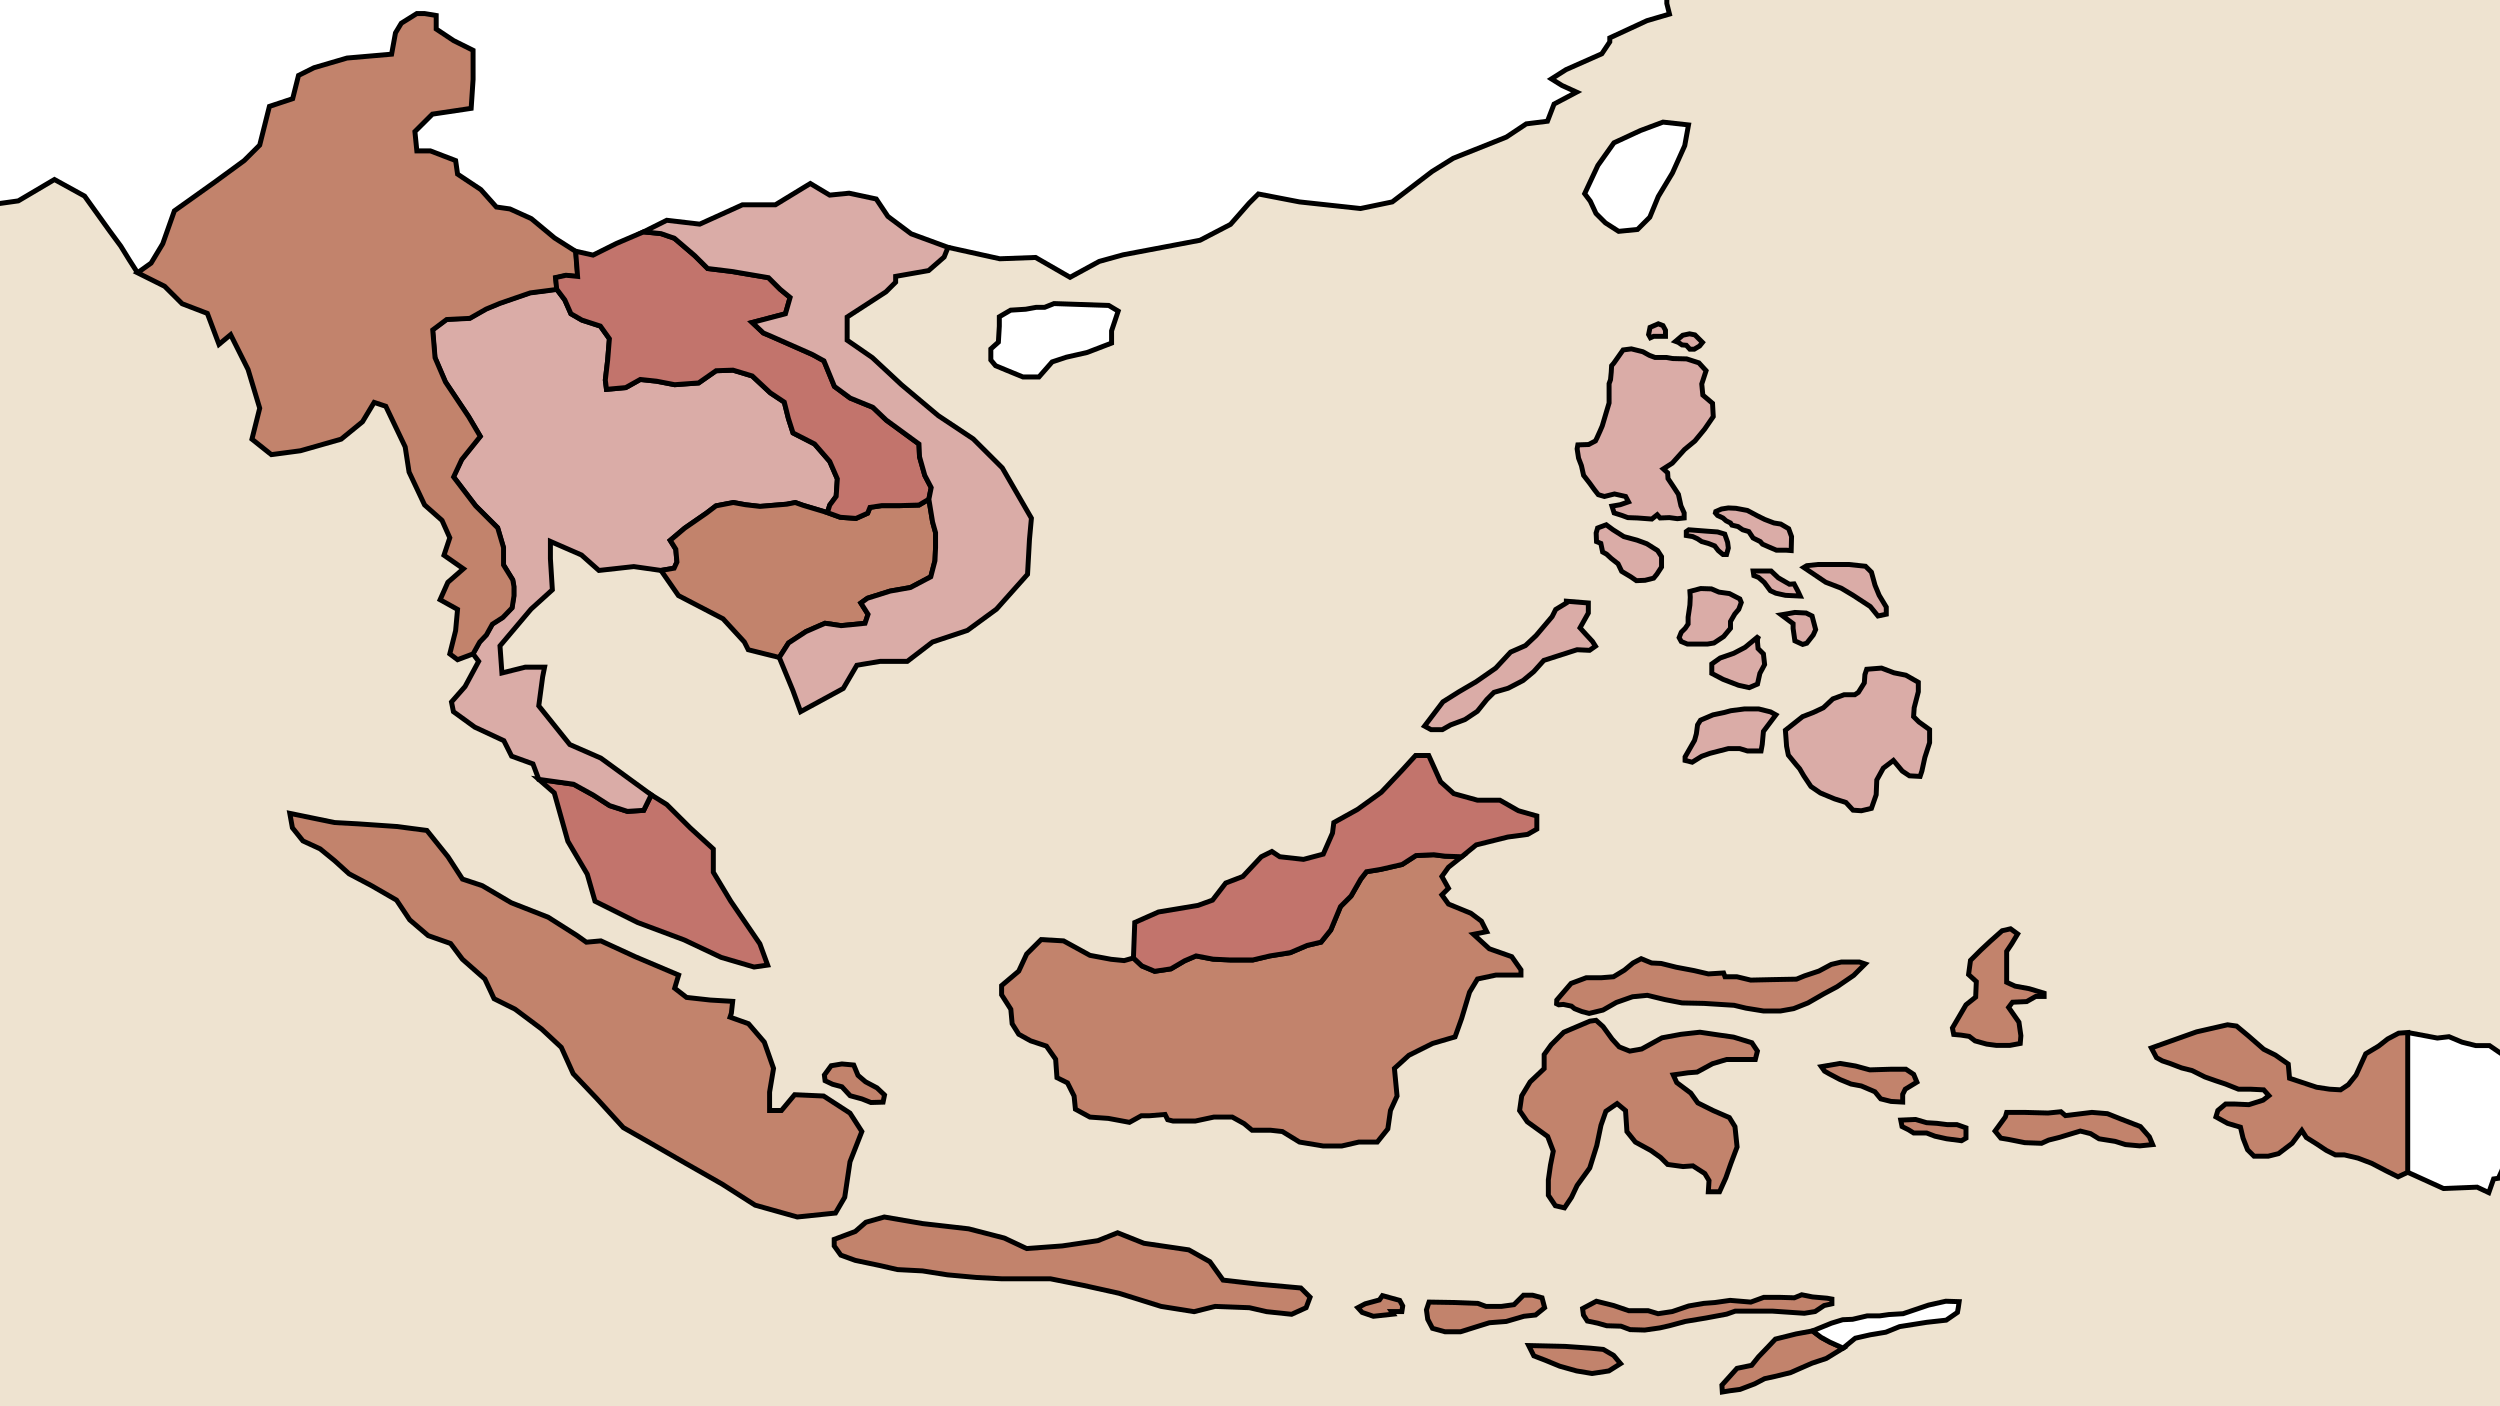 <?xml version="1.0" encoding="UTF-8" standalone="no"?>
<svg
   xmlns:dc="http://purl.org/dc/elements/1.1/"
   xmlns:cc="http://creativecommons.org/ns#"
   xmlns:rdf="http://www.w3.org/1999/02/22-rdf-syntax-ns#"
   xmlns:svg="http://www.w3.org/2000/svg"
   xmlns="http://www.w3.org/2000/svg"
   xmlns:sodipodi="http://sodipodi.sourceforge.net/DTD/sodipodi-0.dtd"
   xmlns:inkscape="http://www.inkscape.org/namespaces/inkscape"
   inkscape:version="1.0 (4035a4f, 2020-05-01)"
   sodipodi:docname="map.svg"
   width="1920"
   height="1080"
   viewBox="0 0 508 285.75"
   version="1.1"
   id="svg8">
  <rect x="0" y="0" width="508" height="285.75" fill="#333333" stroke="none"/>
  <sodipodi:namedview
     inkscape:current-layer="svg8"
     inkscape:window-maximized="0"
     inkscape:window-y="0"
     inkscape:window-x="0"
     inkscape:cy="286.224"
     inkscape:cx="1318.7091"
     inkscape:zoom="0.28533009"
     showgrid="false"
     id="namedview930"
     inkscape:window-height="900"
     inkscape:window-width="1440"
     inkscape:pageshadow="2"
     inkscape:pageopacity="0"
     guidetolerance="10"
     gridtolerance="10"
     objecttolerance="10"
     borderopacity="1"
     bordercolor="#666666"
     pagecolor="#ffffff" />
  <defs
     id="defs2">
    <clipPath
       clipPathUnits="userSpaceOnUse"
       id="clipPath860">
      <rect
         style="fill:#00ffff;fill-opacity:0.479;stroke:#ffffff;stroke-width:0;stroke-linecap:round;paint-order:fill markers stroke"
         id="rect862"
         width="217.484"
         height="195.617"
         x="43.019"
         y="18.912" />
    </clipPath>
    <clipPath
       id="clipPath908"
       clipPathUnits="userSpaceOnUse">
      <path
         id="path906"
         d="M 42.016,55.457 H 241.493 V 244.645 H 42.016 Z" />
    </clipPath>
    <clipPath
       id="clipPath1029"
       clipPathUnits="userSpaceOnUse">
      <path
         id="path1027"
         d="M 0,0 H 595.2 V 841.8 H 0 Z" />
    </clipPath>
  </defs>
  <rect
     y="-1.171"
     x="-1.696"
     height="288.312"
     width="515.146"
     id="rect884"
     style="fill:#eee3d0;fill-opacity:1;stroke:#c2836c;stroke-width:0;stroke-linecap:round;stroke-miterlimit:4;stroke-dasharray:none;paint-order:fill markers stroke" />
  <path
     id="path1013"
     d="m 489.249,209.805 6.021,1.129 2.369,-0.278 2.647,1.112 2.787,0.695 h 2.787 l 2.229,1.529 1.811,1.112 -0.139,16.538 0.279,4.447 -0.975,-0.278 -0.697,2.085 -0.697,1.529 -0.975,0.139 -0.975,2.78 -2.369,-1.112 -6.827,0.278 -7.275,-3.301 v 0"
     style="fill:#ffffff;stroke:#000000;stroke-width:1.008;stroke-linecap:butt;stroke-linejoin:miter;stroke-miterlimit:4;stroke-dasharray:none;stroke-opacity:1" />
  <path
     id="path874"
     style="fill:#c2746c;fill-opacity:1;stroke:#000000;stroke-width:1.008;stroke-linecap:butt;stroke-linejoin:miter;stroke-miterlimit:4;stroke-dasharray:none;stroke-opacity:1"
     d="m 132.337,161.513 -1.541,3.147 -3.297,0.212 -3.616,-1.167 -3.297,-2.122 -4.041,-2.227 -7.068,-0.989 3.153,2.752 2.759,9.828 3.941,6.683 1.577,5.504 8.671,4.324 9.459,3.538 7.488,3.538 6.7,1.966 2.759,-0.393 -1.576,-4.324 -5.912,-8.648 -3.547,-5.896 v -4.718 l -4.729,-4.324 -4.729,-4.717 z" />
  <path
     id="path880"
     style="fill:#daaca7;fill-opacity:1;stroke:#000000;stroke-width:1.008;stroke-linecap:butt;stroke-linejoin:miter;stroke-miterlimit:4;stroke-dasharray:none;stroke-opacity:1"
     d="m 113.117,58.755 -5.425,0.706 -6.132,2.117 -2.83,1.176 -3.302,1.882 -4.717,0.235 -2.83,2.117 0.472,5.646 2.122,4.94 4.717,7.057 2.359,3.999 -3.774,4.705 -1.651,3.529 4.481,5.881 4.482,4.47 1.179,4 v 3.529 l 1.887,3.058 0.236,1.353 v 1.888 l -0.379,2.417 -1.893,1.964 -2.12,1.36 -1.211,2.19 -1.363,1.435 -1.347,2.406 1.183,1.573 -2.759,5.111 -2.759,3.145 0.394,1.965 4.335,3.145 5.912,2.752 1.577,3.145 4.335,1.573 1.183,3.145 7.068,0.989 4.041,2.227 3.297,2.122 3.616,1.167 3.297,-0.212 1.541,-3.147 -10.248,-7.469 -6.306,-2.752 -6.306,-7.862 0.788,-5.897 0.394,-1.965 h -3.941 l -4.729,1.18 -0.394,-5.504 6.306,-7.47 4.336,-3.931 -0.394,-6.29 v -3.538 l 6.306,2.752 3.547,3.145 7.094,-0.786 5.518,0.786 2.673,-0.459 0.567,-1.244 -0.227,-2.6 -1.134,-1.809 2.948,-2.487 4.421,-3.053 1.927,-1.47 3.514,-0.679 2.494,0.452 2.947,0.339 5.442,-0.452 1.7,-0.339 1.587,0.565 4.965,1.486 0.474,-1.536 1.303,-1.772 0.237,-3.545 -1.54,-3.545 -3.08,-3.544 -4.383,-2.245 -0.947,-2.954 -0.829,-3.309 -2.843,-1.891 -3.672,-3.427 -3.909,-1.181 -3.436,0.118 -3.553,2.481 -4.857,0.354 -3.672,-0.709 -3.317,-0.354 -2.962,1.654 -3.909,0.354 -0.237,-1.891 0.474,-4.017 0.355,-4.372 -1.834,-2.574 -3.734,-1.207 -2.251,-1.3 -1.241,-2.81 z" />
  <path
     id="path877"
     style="fill:#c2836c;fill-opacity:1;stroke:#000000;stroke-width:1.008;stroke-linecap:butt;stroke-linejoin:miter;stroke-miterlimit:4;stroke-dasharray:none;stroke-opacity:1"
     d="m 158.349,133.602 1.89,-2.958 3.521,-2.301 3.885,-1.695 3.278,0.484 4.857,-0.484 0.607,-1.816 -1.457,-2.301 1.336,-0.969 4.614,-1.453 4.128,-0.726 4.128,-2.18 0.85,-3.27 0.122,-2.664 v -3.028 l -0.607,-2.18 -0.754,-4.616 -2.014,1.182 -3.909,0.118 h -3.672 l -2.369,0.354 -0.474,1.182 -2.369,1.063 -3.199,-0.236 -2.606,-0.945 -4.965,-1.486 -1.587,-0.565 -1.7,0.339 -5.442,0.452 -2.947,-0.339 -2.494,-0.452 -3.514,0.679 -1.927,1.47 -4.421,3.053 -2.948,2.487 1.134,1.809 0.227,2.6 -0.567,1.244 -2.673,0.459 3.547,5.11 9.064,4.718 4.335,4.717 0.788,1.572 z" />
  <path
     style="fill:#c2836c;fill-opacity:1;stroke:#000000;stroke-width:1.008;stroke-linecap:butt;stroke-linejoin:miter;stroke-miterlimit:4;stroke-dasharray:none;stroke-opacity:1"
     d="m 58.883,165.273 9.107,1.87 4.822,0.267 7.768,0.534 6.161,0.802 4.286,5.343 2.946,4.542 4.018,1.336 5.893,3.473 7.5,2.939 5.893,3.74 1.875,1.336 2.946,-0.267 6.964,3.206 8.839,3.74 -0.804,2.672 2.411,1.87 4.822,0.534 4.554,0.267 -0.268,2.405 -0.268,0.802 3.75,1.336 3.214,3.74 1.875,5.343 -0.804,4.809 v 3.74 h 2.411 l 2.679,-3.206 5.893,0.267 5.357,3.473 2.411,3.74 -2.411,6.145 -1.071,7.214 -1.875,3.206 -7.768,0.802 -8.572,-2.405 -6.697,-4.275 -7.5,-4.275 -6.964,-4.008 -5.625,-3.206 -5.357,-5.878 -4.822,-5.076 -2.411,-5.343 -4.018,-3.74 -5.357,-4.008 -4.286,-2.137 -1.875,-4.008 -4.554,-4.008 -2.411,-3.206 -4.554,-1.603 -3.75,-3.206 -2.679,-4.008 -5.089,-2.939 -4.554,-2.405 -2.946,-2.672 -2.946,-2.405 -3.482,-1.603 -2.143,-2.672 z"
     id="path886" />
  <path
     style="fill:#c2836c;fill-opacity:1;stroke:#000000;stroke-width:1.008;stroke-linecap:butt;stroke-linejoin:miter;stroke-miterlimit:4;stroke-dasharray:none;stroke-opacity:1"
     d="m 169.51,251.837 4.286,-1.603 2.143,-1.87 3.75,-1.069 7.768,1.336 9.375,1.069 7.232,1.87 4.554,2.137 7.232,-0.534 7.232,-1.069 4.018,-1.603 5.357,2.137 9.107,1.336 4.286,2.405 2.679,3.74 6.964,0.802 8.839,0.802 1.875,1.87 -0.804,2.137 -2.946,1.336 -5.089,-0.534 -3.482,-0.801 -6.964,-0.267 -4.286,1.069 -6.697,-1.069 -8.572,-2.672 -7.232,-1.603 -6.697,-1.336 h -9.911 l -5.089,-0.267 -5.893,-0.534 -5.089,-0.802 -5.089,-0.267 -3.482,-0.802 -5.089,-1.069 -2.946,-1.069 -1.339,-1.87 z"
     id="path888" />
  <path
     d="m 297.012,174.089 -3.402,-0.119 -2.257,-0.288 -3.628,0.164 -2.803,1.809 -4.288,0.987 -2.968,0.494 -1.154,1.48 -1.979,3.454 -2.144,2.138 -1.979,4.77 -1.979,2.467 -2.803,0.658 -3.463,1.48 -4.123,0.658 -3.463,0.822 h -4.617 l -3.463,-0.164 -3.463,-0.658 -2.309,0.987 -2.804,1.645 -3.298,0.493 -2.605,-1.097 -1.707,-1.608 -1.875,0.534 -2.679,-0.267 -4.286,-0.801 -5.357,-2.939 -4.554,-0.267 -2.947,2.939 -1.607,3.474 -3.482,2.939 v 1.87 l 1.875,2.939 0.268,2.939 1.339,2.138 2.41,1.336 3.214,1.069 1.875,2.672 0.268,3.74 2.143,1.068 1.339,2.672 0.268,2.672 2.946,1.603 3.75,0.267 4.286,0.801 2.411,-1.336 h 1.607 l 3.214,-0.267 0.536,1.068 1.072,0.267 h 4.554 l 3.75,-0.802 h 3.75 l 2.411,1.336 1.607,1.336 h 3.75 l 2.411,0.267 3.482,2.137 4.822,0.802 h 3.75 l 3.482,-0.802 h 3.75 l 2.143,-2.672 0.536,-3.74 1.339,-2.939 -0.536,-5.611 2.946,-2.672 4.822,-2.405 4.554,-1.336 1.339,-3.74 1.607,-5.344 1.607,-2.672 3.75,-0.801 h 5.089 v -1.069 l -1.875,-2.672 -4.554,-1.603 -3.214,-2.939 2.679,-0.534 -1.071,-2.137 -2.143,-1.603 -4.554,-1.87 -1.339,-1.87 1.339,-1.336 -1.339,-2.405 1.339,-1.87 z"
     style="fill:#c2836c;fill-opacity:1;stroke:#000000;stroke-width:1.008;stroke-linecap:butt;stroke-linejoin:miter;stroke-miterlimit:4;stroke-dasharray:none;stroke-opacity:1"
     id="path890" />
  <path
     d="m 287.638,153.517 -2.679,2.939 -4.285,4.542 -4.822,3.474 -4.822,2.672 -0.268,2.137 -1.875,4.275 -4.018,1.069 -4.822,-0.534 -1.607,-1.069 -2.143,1.069 -3.75,4.007 -3.482,1.336 -2.678,3.474 -2.947,1.069 -8.036,1.336 -4.821,2.137 -0.268,7.213 1.707,1.608 2.605,1.097 3.298,-0.493 2.804,-1.645 2.309,-0.987 3.463,0.658 3.463,0.164 h 4.617 l 3.463,-0.822 4.123,-0.658 3.463,-1.48 2.803,-0.658 1.979,-2.467 1.979,-4.77 2.144,-2.138 1.979,-3.454 1.154,-1.48 2.968,-0.494 4.288,-0.987 2.803,-1.809 3.628,-0.164 2.257,0.288 3.402,0.119 2.947,-2.405 6.429,-1.603 4.018,-0.534 1.875,-1.069 v -1.069 -1.603 l -3.75,-1.069 -3.75,-2.137 h -4.554 l -4.821,-1.336 -2.679,-2.405 -2.411,-5.344 z"
     style="fill:#c2746c;fill-opacity:1;stroke:#000000;stroke-width:1.008;stroke-linecap:butt;stroke-linejoin:miter;stroke-miterlimit:4;stroke-dasharray:none;stroke-opacity:1"
     id="path977" />
  <path
     id="path894"
     d="m 167.512,218.442 1.382,-1.886 2.182,-0.363 2.4,0.218 0.873,2.104 1.528,1.306 2.328,1.233 1.528,1.451 -0.291,1.451 -2.473,0.072 -1.819,-0.726 -2.4,-0.653 -1.673,-1.814 -1.891,-0.508 -1.528,-0.726 z"
     style="fill:#c2836c;fill-opacity:1;stroke:#000000;stroke-width:1.008;stroke-linecap:butt;stroke-linejoin:miter;stroke-miterlimit:4;stroke-dasharray:none;stroke-opacity:1" />
  <path
     id="path896"
     d="m 283.102,267.032 -4.032,0.437 -2.279,-0.787 -0.876,-0.962 1.49,-0.787 2.893,-0.787 0.614,-0.874 3.506,0.962 0.614,1.137 -0.175,1.137 h -1.402 -0.701 z"
     style="fill:#c2836c;fill-opacity:1;stroke:#000000;stroke-width:1.008;stroke-linecap:butt;stroke-linejoin:miter;stroke-miterlimit:4;stroke-dasharray:none;stroke-opacity:1" />
  <path
     id="path898"
     d="m 290.377,264.584 5.259,0.087 4.646,0.175 1.665,0.612 h 3.155 l 2.542,-0.35 1.928,-1.923 h 1.841 l 1.928,0.525 0.526,2.011 -1.841,1.486 -2.367,0.262 -3.594,1.049 -3.418,0.262 -2.805,0.874 -3.068,0.962 h -3.155 l -2.542,-0.699 -0.964,-1.836 -0.263,-1.923 z"
     style="fill:#c2836c;fill-opacity:1;stroke:#000000;stroke-width:1.008;stroke-linecap:butt;stroke-linejoin:miter;stroke-miterlimit:4;stroke-dasharray:none;stroke-opacity:1" />
  <path
     id="path900"
     d="m 310.624,273.414 7.45,0.175 4.996,0.35 2.717,0.262 2.104,1.224 1.402,1.661 -2.367,1.486 -3.418,0.525 -3.155,-0.525 -3.418,-0.962 -2.98,-1.224 -2.279,-0.874 z"
     style="fill:#c2836c;fill-opacity:1;stroke:#000000;stroke-width:1.008;stroke-linecap:butt;stroke-linejoin:miter;stroke-miterlimit:4;stroke-dasharray:none;stroke-opacity:1" />
  <path
     id="path902"
     d="m 321.581,265.896 2.805,-1.486 3.506,0.874 3.068,1.049 h 3.944 l 2.016,0.612 2.893,-0.437 3.331,-1.137 3.068,-0.525 2.279,-0.175 3.068,-0.437 4.207,0.35 2.63,-0.962 h 3.243 l 2.98,0.087 1.49,-0.612 2.191,0.437 2.98,0.262 0.964,0.175 v 0.962 l -1.578,0.35 -1.841,1.224 -2.191,0.35 -6.486,-0.437 h -3.857 -3.681 l -1.753,0.612 -4.207,0.787 -4.207,0.699 -3.243,0.874 -1.928,0.437 -3.068,0.437 -2.98,-0.087 -1.841,-0.699 -2.893,-0.087 -1.841,-0.525 -2.104,-0.437 -0.789,-1.224 z"
     style="fill:#c2836c;fill-opacity:1;stroke:#000000;stroke-width:1.008;stroke-linecap:butt;stroke-linejoin:miter;stroke-miterlimit:4;stroke-dasharray:none;stroke-opacity:1" />
  <path
     d="m 374.522,273.939 -2.717,-1.224 -1.754,-0.962 -1.753,-1.311 -3.331,0.612 -4.207,1.049 -1.402,1.486 -2.016,2.098 -1.402,1.748 -2.981,0.612 -3.068,3.41 0.088,1.399 1.578,-0.262 2.016,-0.262 2.981,-1.137 2.016,-1.049 2.016,-0.437 3.243,-0.787 1.578,-0.699 2.805,-1.224 2.892,-0.962 z"
     style="fill:#c2836c;fill-opacity:1;stroke:#000000;stroke-width:1.008;stroke-linecap:butt;stroke-linejoin:miter;stroke-miterlimit:4;stroke-dasharray:none;stroke-opacity:1"
     id="path904" />
  <path
     d="m 395.383,264.409 -3.506,0.787 -5.172,1.749 -2.892,0.175 -1.841,0.262 h -2.542 l -2.98,0.699 -2.016,0.087 -2.279,0.699 -3.857,1.574 1.753,1.311 1.754,0.962 2.717,1.224 2.454,-2.011 3.068,-0.699 3.155,-0.525 2.805,-1.137 5.522,-0.874 3.944,-0.437 2.279,-1.574 0.175,-0.962 0.175,-1.224 z"
     style="fill:#ffffff;fill-opacity:1;stroke:#000000;stroke-width:1.008;stroke-linecap:butt;stroke-linejoin:miter;stroke-miterlimit:4;stroke-dasharray:none;stroke-opacity:1"
     id="path980" />
  <path
     id="path910"
     d="m 323.061,207.5 -5.297,2.246 -2.566,2.559 -1.426,1.991 v 2.844 l -2.851,2.702 -1.711,2.844 -0.428,2.986 1.568,2.275 4.134,2.986 1.14,2.986 -0.57,2.844 -0.428,2.986 v 3.128 l 1.426,2.133 1.853,0.427 1.426,-2.133 1.14,-2.417 2.566,-3.555 1.426,-4.55 0.855,-4.124 0.998,-2.844 2.281,-1.564 1.711,1.422 0.285,4.266 1.711,2.133 3.136,1.706 1.996,1.422 1.426,1.422 3.136,0.427 1.996,-0.142 2.424,1.564 0.855,1.422 -0.143,2.275 h 2.281 l 1.283,-2.844 0.998,-2.844 1.283,-3.413 -0.428,-4.124 -1.14,-1.848 -3.279,-1.422 -3.136,-1.564 -1.426,-1.991 -2.851,-2.133 -0.713,-1.564 2.994,-0.427 1.853,-0.142 3.136,-1.706 2.851,-0.853 h 4.277 1.568 l 0.428,-1.706 -1.14,-1.706 -3.707,-1.138 -2.994,-0.427 -3.849,-0.569 -3.849,0.427 -3.849,0.711 -4.134,2.275 -2.424,0.427 -2.138,-0.853 -1.426,-1.564 -1.853,-2.559 -1.426,-1.28 z"
     style="fill:#c2836c;fill-opacity:1;stroke:#000000;stroke-width:1.008;stroke-linecap:butt;stroke-linejoin:miter;stroke-miterlimit:4;stroke-dasharray:none;stroke-opacity:1" />
  <path
     id="path912"
     d="m 316.336,203.212 2.906,-3.381 3.099,-1.159 h 3.099 l 2.421,-0.193 2.228,-1.352 1.743,-1.449 1.647,-0.869 2.131,0.869 1.937,0.097 3.099,0.773 3.584,0.676 2.906,0.676 3.099,-0.193 0.291,0.773 h 2.421 l 2.809,0.676 4.262,-0.097 5.036,-0.097 1.647,-0.676 2.906,-0.966 2.518,-1.352 2.034,-0.483 h 3.68 l 1.162,0.386 -2.325,2.319 -3.39,2.319 -2.712,1.449 -3.196,1.836 -2.906,1.159 -2.712,0.483 h -3.39 l -3.584,-0.58 -2.421,-0.58 -6.102,-0.386 -4.455,-0.097 -3.487,-0.676 -3.584,-0.869 -3.002,0.29 -3.293,1.159 -2.712,1.546 -2.816,0.684 -1.457,-0.377 -1.511,-0.592 -0.621,-0.511 -1.646,-0.35 -0.945,0.081 -0.432,-0.215 z"
     style="fill:#c2836c;fill-opacity:1;stroke:#000000;stroke-width:1.008;stroke-linecap:butt;stroke-linejoin:miter;stroke-miterlimit:4;stroke-dasharray:none;stroke-opacity:1" />
  <path
     id="path914"
     d="m 370.092,216.743 3.806,-0.654 3.149,0.524 2.887,0.785 4.331,-0.131 h 3.018 l 1.575,1.047 0.656,1.571 -2.362,1.44 -0.525,1.047 v 1.571 l -2.362,-0.131 -2.1,-0.524 -1.181,-1.44 -2.756,-1.178 -2.1,-0.393 -2.231,-0.916 -2.231,-1.178 -0.919,-0.524 z"
     style="fill:#c2836c;fill-opacity:1;stroke:#000000;stroke-width:1.008;stroke-linecap:butt;stroke-linejoin:miter;stroke-miterlimit:4;stroke-dasharray:none;stroke-opacity:1" />
  <path
     id="path916"
     d="m 386.234,227.607 3.018,-0.131 2.231,0.654 2.1,0.131 2.1,0.262 h 1.968 l 1.837,0.654 v 2.094 l -0.919,0.524 -3.018,-0.393 -2.362,-0.524 -1.706,-0.654 h -2.625 l -1.05,-0.654 -1.312,-0.654 z"
     style="fill:#c2836c;fill-opacity:1;stroke:#000000;stroke-width:1.008;stroke-linecap:butt;stroke-linejoin:miter;stroke-miterlimit:4;stroke-dasharray:none;stroke-opacity:1" />
  <path
     id="path918"
     d="m 396.732,208.889 2.756,-4.712 1.968,-1.571 0.131,-3.141 -1.575,-1.44 0.394,-2.88 2.1,-2.094 1.968,-1.832 2.362,-2.094 1.706,-0.393 1.444,1.047 -1.181,1.963 -1.05,1.571 v 3.665 2.618 l 1.706,0.785 2.887,0.524 3.018,0.916 v 0.654 h -1.706 l -1.837,1.047 -2.887,0.131 -0.787,1.047 2.1,3.011 0.394,2.749 -0.131,1.571 -2.1,0.393 h -2.756 l -1.968,-0.262 -2.362,-0.654 -1.181,-0.916 -1.706,-0.262 -1.444,-0.131 z"
     style="fill:#c2836c;fill-opacity:1;stroke:#000000;stroke-width:1.008;stroke-linecap:butt;stroke-linejoin:miter;stroke-miterlimit:4;stroke-dasharray:none;stroke-opacity:1" />
  <path
     id="path920"
     d="m 405.393,229.832 2.1,-2.88 0.262,-0.916 h 3.543 l 4.856,0.131 2.625,-0.262 0.919,0.785 5.38,-0.654 3.15,0.262 2.625,1.047 4.068,1.571 1.837,2.094 0.656,1.571 -2.625,0.262 -2.887,-0.262 -2.1,-0.654 -3.281,-0.524 -1.706,-1.047 -2.1,-0.524 -4.331,1.309 -2.1,0.524 -1.444,0.654 -3.412,-0.131 -3.281,-0.654 -1.575,-0.262 z"
     style="fill:#c2836c;fill-opacity:1;stroke:#000000;stroke-width:1.008;stroke-linecap:butt;stroke-linejoin:miter;stroke-miterlimit:4;stroke-dasharray:none;stroke-opacity:1" />
  <path
     id="path922"
     d="m 437.151,212.947 9.186,-3.272 6.299,-1.44 1.837,0.262 2.362,1.963 3.15,2.749 2.362,1.178 2.625,1.832 0.262,2.88 2.756,0.916 2.756,0.916 2.625,0.393 2.231,0.131 1.575,-1.047 1.575,-1.963 1.968,-4.319 2.625,-1.571 1.837,-1.44 2.231,-1.178 1.837,-0.131 v 28.404 l -1.968,0.916 -2.362,-1.178 -3.018,-1.571 -2.756,-1.047 -2.756,-0.654 h -1.837 l -1.837,-0.916 -1.968,-1.309 -2.1,-1.309 -0.919,-1.44 -1.968,2.618 -2.756,2.094 -2.1,0.524 h -2.887 l -1.312,-1.309 -0.919,-2.356 -0.525,-2.225 -2.625,-0.785 -2.362,-1.309 0.394,-1.309 1.575,-1.309 h 1.837 l 2.887,0.131 2.887,-0.916 1.181,-0.916 -1.05,-1.178 -2.625,-0.131 h -2.493 l -2.625,-1.047 -1.968,-0.654 -2.231,-0.785 -2.625,-1.309 -2.1,-0.524 -2.362,-0.916 -1.575,-0.524 -1.181,-0.654 z"
     style="fill:#c2836c;fill-opacity:1;stroke:#000000;stroke-width:1.008;stroke-linecap:butt;stroke-linejoin:miter;stroke-miterlimit:4;stroke-dasharray:none;stroke-opacity:1" />
  <path
     id="path924"
     d="m 289.465,147.544 3.739,-4.932 3.256,-2.045 3.497,-2.045 3.98,-2.767 3.015,-3.248 3.015,-1.323 2.171,-2.045 3.256,-3.849 0.724,-1.444 2.171,-1.323 v -0.361 l 4.462,0.361 v 2.045 l -1.688,3.007 1.085,1.203 1.447,1.564 0.603,0.962 -1.206,0.842 -2.533,-0.12 -3.377,1.083 -3.377,1.083 -2.05,2.286 -2.171,1.804 -3.015,1.564 -2.894,0.842 -1.447,1.443 -1.93,2.406 -2.533,1.684 -2.894,1.083 -1.688,0.962 h -2.291 z"
     style="fill:#daaca7;fill-opacity:1;stroke:#000000;stroke-width:1.008;stroke-linecap:butt;stroke-linejoin:miter;stroke-miterlimit:4;stroke-dasharray:none;stroke-opacity:1" />
  <path
     id="path926"
     d="m 362.79,148.386 3.497,-2.767 2.171,-0.842 2.05,-0.962 1.93,-1.804 2.291,-0.842 h 2.171 l 0.724,-0.481 1.206,-1.925 0.121,-1.684 0.362,-1.083 3.015,-0.241 2.533,0.962 2.412,0.481 2.533,1.444 v 1.925 l -0.844,3.248 -0.121,1.804 1.085,1.083 2.171,1.564 v 2.646 l -0.965,3.007 -0.603,2.767 -0.362,1.083 -2.171,-0.12 -1.447,-0.962 -1.809,-2.165 -2.05,1.564 -1.327,2.406 -0.121,3.007 -0.965,2.767 -2.05,0.481 -1.688,-0.12 -1.447,-1.564 -2.291,-0.722 -2.894,-1.203 -1.93,-1.323 -1.447,-2.165 -0.844,-1.443 -0.724,-0.842 -1.568,-1.925 -0.362,-1.804 -0.121,-1.684 z"
     style="fill:#daaca7;fill-opacity:1;stroke:#000000;stroke-width:1.008;stroke-linecap:butt;stroke-linejoin:miter;stroke-miterlimit:4;stroke-dasharray:none;stroke-opacity:1" />
  <path
     id="path928"
     d="m 342.409,153.799 1.93,-3.368 0.362,-1.323 0.241,-1.804 0.603,-0.962 2.533,-1.083 2.291,-0.481 1.327,-0.361 2.774,-0.361 h 2.894 l 2.412,0.601 1.085,0.601 -2.533,3.368 -0.241,2.646 -0.241,1.323 h -2.774 l -1.568,-0.481 h -2.291 l -3.739,0.962 -1.688,0.601 -1.93,1.203 -1.447,-0.361 z"
     style="fill:#daaca7;fill-opacity:1;stroke:#000000;stroke-width:1.008;stroke-linecap:butt;stroke-linejoin:miter;stroke-miterlimit:4;stroke-dasharray:none;stroke-opacity:1" />
  <path
     id="path930"
     d="m 357.363,129.26 -2.774,2.286 -2.291,1.203 -2.774,0.962 -1.688,1.203 v 1.925 l 2.291,1.203 3.136,1.203 2.171,0.481 1.688,-0.722 0.482,-2.165 0.965,-1.804 -0.241,-2.165 -1.085,-1.083 -0.121,-1.323 v -0.601 z"
     style="fill:#daaca7;fill-opacity:1;stroke:#000000;stroke-width:1.008;stroke-linecap:butt;stroke-linejoin:miter;stroke-miterlimit:4;stroke-dasharray:none;stroke-opacity:1" />
  <path
     id="path932"
     d="m 361.946,124.929 2.412,1.804 v 0.962 l 0.362,2.526 1.568,0.722 0.844,-0.241 1.327,-1.684 0.482,-1.083 -0.724,-2.767 -1.206,-0.601 -2.291,-0.12 -1.327,0.241 z"
     style="fill:#daaca7;fill-opacity:1;stroke:#000000;stroke-width:1.008;stroke-linecap:butt;stroke-linejoin:miter;stroke-miterlimit:4;stroke-dasharray:none;stroke-opacity:1" />
  <path
     id="path934"
     d="m 366.529,115.306 4.462,3.007 3.136,1.203 2.412,1.443 3.497,2.286 1.568,1.925 1.688,-0.361 v -1.443 l -1.447,-2.406 -0.844,-2.045 -0.724,-2.646 -1.206,-1.203 -3.377,-0.361 h -6.271 l -2.291,0.241 z"
     style="fill:#daaca7;fill-opacity:1;stroke:#000000;stroke-width:1.008;stroke-linecap:butt;stroke-linejoin:miter;stroke-miterlimit:4;stroke-dasharray:none;stroke-opacity:1" />
  <path
     id="path936"
     d="m 356.234,116.025 h 3.649 l 1.46,1.383 2.263,1.31 0.949,-0.073 0.803,1.529 0.438,0.946 -2.992,-0.146 -1.971,-0.437 -1.095,-0.51 -1.241,-1.674 -1.168,-1.019 -0.949,-0.364 z"
     style="fill:#daaca7;fill-opacity:1;stroke:#000000;stroke-width:1.008;stroke-linecap:butt;stroke-linejoin:miter;stroke-miterlimit:4;stroke-dasharray:none;stroke-opacity:1" />
  <path
     id="path938"
     d="m 343.388,120.174 2.189,-0.582 2.19,0.073 1.533,0.655 2.117,0.291 2.117,1.092 0.292,0.728 -0.511,1.383 -0.803,0.946 -0.876,1.529 v 1.383 l -1.387,1.674 -1.971,1.31 -1.314,0.218 h -2.19 -1.898 l -1.241,-0.51 -0.438,-0.801 0.438,-1.092 0.803,-0.801 0.584,-0.874 v -1.383 l 0.365,-2.475 0.073,-1.602 z"
     style="fill:#daaca7;fill-opacity:1;stroke:#000000;stroke-width:1.008;stroke-linecap:butt;stroke-linejoin:miter;stroke-miterlimit:4;stroke-dasharray:none;stroke-opacity:1" />
  <path
     id="path944"
     d="m 324.34,108.308 0.292,-1.019 1.752,-0.655 1.387,1.019 2.19,1.383 2.7,0.728 1.971,0.728 2.19,1.383 0.803,1.238 v 2.111 l -0.949,1.456 -0.657,0.801 -1.752,0.437 -1.752,0.073 -1.168,-0.801 -1.825,-1.092 -0.73,-1.529 -1.387,-1.092 -0.949,-0.874 -0.803,-0.437 -0.365,-1.747 -0.876,-0.364 z"
     style="fill:#daaca7;fill-opacity:1;stroke:#000000;stroke-width:1.008;stroke-linecap:butt;stroke-linejoin:miter;stroke-miterlimit:4;stroke-dasharray:none;stroke-opacity:1" />
  <path
     id="path946"
     d="m 343.169,107.653 3.795,0.291 2.044,0.146 1.46,0.437 0.584,1.674 0.146,1.165 -0.365,1.31 h -0.73 l -0.949,-0.801 -0.73,-0.946 -1.314,-0.51 -1.314,-0.364 -0.876,-0.582 -0.949,-0.437 -1.314,-0.218 v -0.146 -0.655 z"
     style="fill:#daaca7;fill-opacity:1;stroke:#000000;stroke-width:1.008;stroke-linecap:butt;stroke-linejoin:miter;stroke-miterlimit:4;stroke-dasharray:none;stroke-opacity:1" />
  <path
     id="path950"
     d="m 348.643,103.941 1.168,-0.51 1.387,-0.218 1.533,0.073 2.336,0.437 2.044,1.092 1.46,0.728 1.898,0.728 1.387,0.218 1.606,0.946 0.584,1.602 -0.073,2.839 -0.949,-0.073 h -0.949 -1.095 l -1.533,-0.655 -1.314,-0.582 -0.438,-0.51 -1.46,-0.728 -0.876,-1.31 -1.241,-0.364 -0.949,-0.655 -1.241,-0.291 -0.292,-0.437 -0.876,-0.437 -0.657,-0.582 -1.095,-0.51 -0.438,-0.51 z"
     style="fill:#daaca7;fill-opacity:1;stroke:#000000;stroke-width:1.008;stroke-linecap:butt;stroke-linejoin:miter;stroke-miterlimit:4;stroke-dasharray:none;stroke-opacity:1" />
  <path
     id="path952"
     d="m 327.916,73.803 1.898,-2.693 1.679,-0.218 2.336,0.582 1.314,0.728 1.168,0.437 h 2.335 l 1.241,0.218 2.846,0.073 2.481,0.801 1.46,1.602 -0.876,2.693 0.219,2.257 1.971,1.674 0.146,2.693 -1.752,2.548 -1.971,2.402 -2.117,1.747 -2.481,2.766 -1.825,1.165 0.876,0.801 0.073,1.165 1.022,1.529 1.095,1.674 0.511,2.329 0.657,1.456 v 1.019 l -1.387,0.146 -1.606,-0.218 -1.898,0.073 -0.584,-0.655 -1.095,0.874 -2.919,-0.218 -1.971,-0.073 -1.168,-0.437 -1.606,-0.51 -0.438,-1.383 1.679,-0.291 1.679,-0.582 -0.584,-1.092 -2.263,-0.51 -2.044,0.51 -1.241,-0.364 -0.803,-1.019 -0.949,-1.31 -1.241,-1.602 -0.438,-1.965 -0.584,-1.529 -0.292,-1.893 0.146,-0.801 2.19,-0.073 1.387,-0.728 0.292,-0.582 0.657,-1.456 0.438,-1.019 0.949,-3.203 0.438,-1.456 V 79.991 77.952 l 0.292,-0.801 0.146,-1.529 0.073,-1.31 z"
     style="fill:#daaca7;fill-opacity:1;stroke:#000000;stroke-width:1.008;stroke-linecap:butt;stroke-linejoin:miter;stroke-miterlimit:4;stroke-dasharray:none;stroke-opacity:1" />
  <path
     id="path954"
     d="m 334.995,67.979 0.292,-1.456 1.679,-0.728 0.949,0.364 0.511,0.946 v 1.238 h -1.168 -1.095 -0.146 l -0.657,0.291 z"
     style="fill:#daaca7;fill-opacity:1;stroke:#000000;stroke-width:1.008;stroke-linecap:butt;stroke-linejoin:miter;stroke-miterlimit:4;stroke-dasharray:none;stroke-opacity:1" />
  <path
     id="path956"
     d="m 340.469,69.362 1.46,-1.238 1.387,-0.291 1.095,0.218 0.949,0.946 0.584,0.582 -0.584,0.728 -1.095,0.655 h -0.876 l -0.73,-0.801 -0.876,-0.073 -0.73,-0.51 z"
     style="fill:#daaca7;fill-opacity:1;stroke:#000000;stroke-width:1.008;stroke-linecap:butt;stroke-linejoin:miter;stroke-miterlimit:4;stroke-dasharray:none;stroke-opacity:1" />
  <path
     id="path969"
     d="m 192.637,50.263 10.515,2.321 7.276,-0.269 7.006,4.032 5.928,-3.225 4.85,-1.344 15.629,-2.957 6.198,-3.225 3.773,-4.3 1.886,-1.881 8.354,1.613 12.396,1.344 6.467,-1.344 8.084,-6.182 4.312,-2.688 10.779,-4.3 4.042,-2.688 4.312,-0.538 1.347,-3.494 4.581,-2.419 -2.964,-1.344 -2.156,-1.344 2.964,-1.881 7.276,-3.225 1.617,-2.419 V 7.698 l 7.545,-3.494 4.581,-1.344 -0.539,-2.15 V -1.709 l -340.94,0.326 0.012,43.038 5.95,-0.836 7.343,-4.341 6.134,3.377 5.087,7.089 2.261,3.073 1.721,2.79 1.679,2.622 v 0"
     style="fill:#ffffff;stroke:#000000;stroke-width:1.008;stroke-linecap:butt;stroke-linejoin:miter;stroke-miterlimit:4;stroke-dasharray:none;stroke-opacity:1" />
  <path
     id="path971"
     d="m 322.002,39.355 2.686,-5.741 3.261,-4.593 5.372,-2.488 4.604,-1.722 5.18,0.574 -0.767,4.21 -2.494,5.549 -2.878,4.784 -1.727,4.21 -2.494,2.488 -3.837,0.383 -2.686,-1.722 -1.919,-1.914 -1.151,-2.488 z"
     style="fill:#ffffff;stroke:#000000;stroke-width:1.008;stroke-linecap:butt;stroke-linejoin:miter;stroke-miterlimit:4;stroke-dasharray:none;stroke-opacity:1" />
  <path
     id="path973"
     d="m 201.336,70.903 1.534,-1.378 0.192,-3.25 v -1.912 l 2.3,-1.338 3.067,-0.191 2.108,-0.382 h 1.725 l 1.917,-0.765 11.117,0.382 1.917,1.147 -0.575,1.721 -0.767,2.294 v 2.485 l -4.984,1.912 -4.217,0.956 -2.875,0.956 -2.684,3.059 h -3.259 l -3.259,-1.338 -2.3,-0.956 -0.958,-1.147 z"
     style="fill:#ffffff;fill-opacity:1;stroke:#000000;stroke-width:1.008;stroke-linecap:butt;stroke-linejoin:miter;stroke-miterlimit:4;stroke-dasharray:none;stroke-opacity:1" />
  <path
     id="path870"
     style="fill:#c2836c;fill-opacity:1;stroke:#000000;stroke-width:1.008;stroke-linecap:butt;stroke-linejoin:miter;stroke-miterlimit:4;stroke-dasharray:none;stroke-opacity:1"
     d="m 84.696,2.754 -3.153,1.965 -1.182,1.965 -0.788,4.324 -9.065,0.786 -6.7,1.965 -3.153,1.572 -1.183,4.718 -4.729,1.572 -1.971,7.862 -3.153,3.145 -5.912,4.324 -8.277,5.896 -2.364,6.683 -2.365,3.931 -2.759,1.965 5.518,2.752 3.547,3.538 5.124,1.965 2.364,6.29 2.365,-1.965 3.547,7.076 2.364,7.862 -1.577,6.29 3.942,3.145 5.912,-0.786 8.277,-2.358 4.336,-3.538 2.364,-3.931 2.365,0.786 3.941,8.255 0.788,5.11 3.153,6.683 3.547,3.145 1.577,3.538 -1.182,3.538 3.941,2.752 -3.153,2.752 -1.577,3.538 3.547,1.965 -0.394,4.324 -1.182,4.717 1.577,1.18 3.153,-1.18 1.347,-2.406 1.363,-1.435 1.211,-2.19 2.12,-1.36 1.893,-1.964 0.379,-2.417 v -1.888 l -0.236,-1.353 -1.887,-3.058 v -3.529 l -1.179,-4 -4.482,-4.47 -4.481,-5.881 1.651,-3.529 3.774,-4.705 -2.359,-3.999 -4.717,-7.057 -2.122,-4.94 -0.472,-5.646 2.83,-2.117 4.717,-0.235 3.302,-1.882 2.83,-1.176 6.132,-2.117 5.425,-0.706 -0.236,-2.353 2.123,-0.47 2.359,0.235 -0.397,-5.118 -4.335,-2.752 -4.729,-3.931 -4.335,-1.965 -2.759,-0.393 -3.153,-3.538 -4.729,-3.145 -0.394,-2.752 -5.123,-1.965 h -2.759 l -0.394,-3.931 3.547,-3.538 7.883,-1.179 0.394,-5.897 V 10.223 L 92.184,8.257 88.637,5.899 V 3.147 L 86.272,2.754 Z" />
  <path
     id="path866"
     style="fill:#c2746c;fill-opacity:1;stroke:#000000;stroke-width:1.008;stroke-linecap:butt;stroke-linejoin:miter;stroke-miterlimit:4;stroke-dasharray:none;stroke-opacity:1"
     d="m 113.117,58.755 1.651,2.188 1.241,2.81 2.251,1.3 3.734,1.207 1.834,2.574 -0.355,4.372 -0.474,4.017 0.237,1.891 3.909,-0.354 2.962,-1.654 3.317,0.354 3.672,0.709 4.857,-0.354 3.553,-2.481 3.436,-0.118 3.909,1.181 3.672,3.427 2.843,1.891 0.829,3.309 0.947,2.954 4.383,2.245 3.08,3.544 1.54,3.545 -0.237,3.545 -1.303,1.772 -0.474,1.536 2.606,0.945 3.199,0.236 2.369,-1.063 0.474,-1.182 2.369,-0.354 h 3.672 l 3.909,-0.118 2.014,-1.182 0.474,-2.363 -1.303,-2.481 -1.066,-3.781 -0.118,-2.599 -6.634,-4.845 -2.724,-2.599 -4.62,-1.891 -3.198,-2.363 -2.132,-5.199 -2.369,-1.3 -8.293,-3.663 -1.659,-0.709 -2.251,-2.127 6.753,-1.772 0.947,-3.309 -2.014,-1.654 -2.369,-2.363 -7.52,-1.274 -4.857,-0.591 -2.607,-2.599 -4.146,-3.545 -2.724,-0.946 -3.554,-0.354 -5.518,2.359 -4.729,2.358 -3.547,-0.786 0.397,5.118 -2.359,-0.235 -2.123,0.47 z" />
  <path
     id="path883"
     style="fill:#daaca7;fill-opacity:1;stroke:#000000;stroke-width:1.008;stroke-linecap:butt;stroke-linejoin:miter;stroke-miterlimit:4;stroke-dasharray:none;stroke-opacity:1"
     d="m 164.655,37.291 -7.094,4.324 h -6.7 l -8.671,3.931 -6.7,-0.786 -4.729,2.359 3.554,0.354 2.724,0.946 4.146,3.545 2.607,2.599 4.857,0.591 7.52,1.274 2.369,2.363 2.014,1.654 -0.947,3.309 -6.753,1.772 2.251,2.127 1.659,0.709 8.293,3.663 2.369,1.3 2.132,5.199 3.198,2.363 4.62,1.891 2.724,2.599 6.634,4.845 0.118,2.599 1.066,3.781 1.303,2.481 -0.474,2.363 0.754,4.616 0.607,2.18 v 3.028 l -0.122,2.664 -0.85,3.27 -4.128,2.18 -4.128,0.726 -4.614,1.453 -1.336,0.969 1.457,2.301 -0.607,1.816 -4.857,0.484 -3.278,-0.484 -3.885,1.695 -3.521,2.301 -1.89,2.958 2.759,6.683 1.577,4.324 8.67,-4.717 2.759,-4.717 4.729,-0.786 h 5.518 l 5.124,-3.931 7.094,-2.359 5.912,-4.324 6.306,-7.076 0.394,-7.076 0.394,-4.324 -5.912,-10.221 -5.912,-5.896 -7.094,-4.717 -7.488,-6.29 -5.912,-5.504 -5.123,-3.538 v -4.717 l 7.882,-5.111 1.971,-1.965 V 56.16 l 6.7,-1.179 3.153,-2.752 0.788,-1.966 -7.488,-2.752 -4.729,-3.538 -2.365,-3.538 -5.518,-1.18 -3.941,0.393 z" />
</svg>
